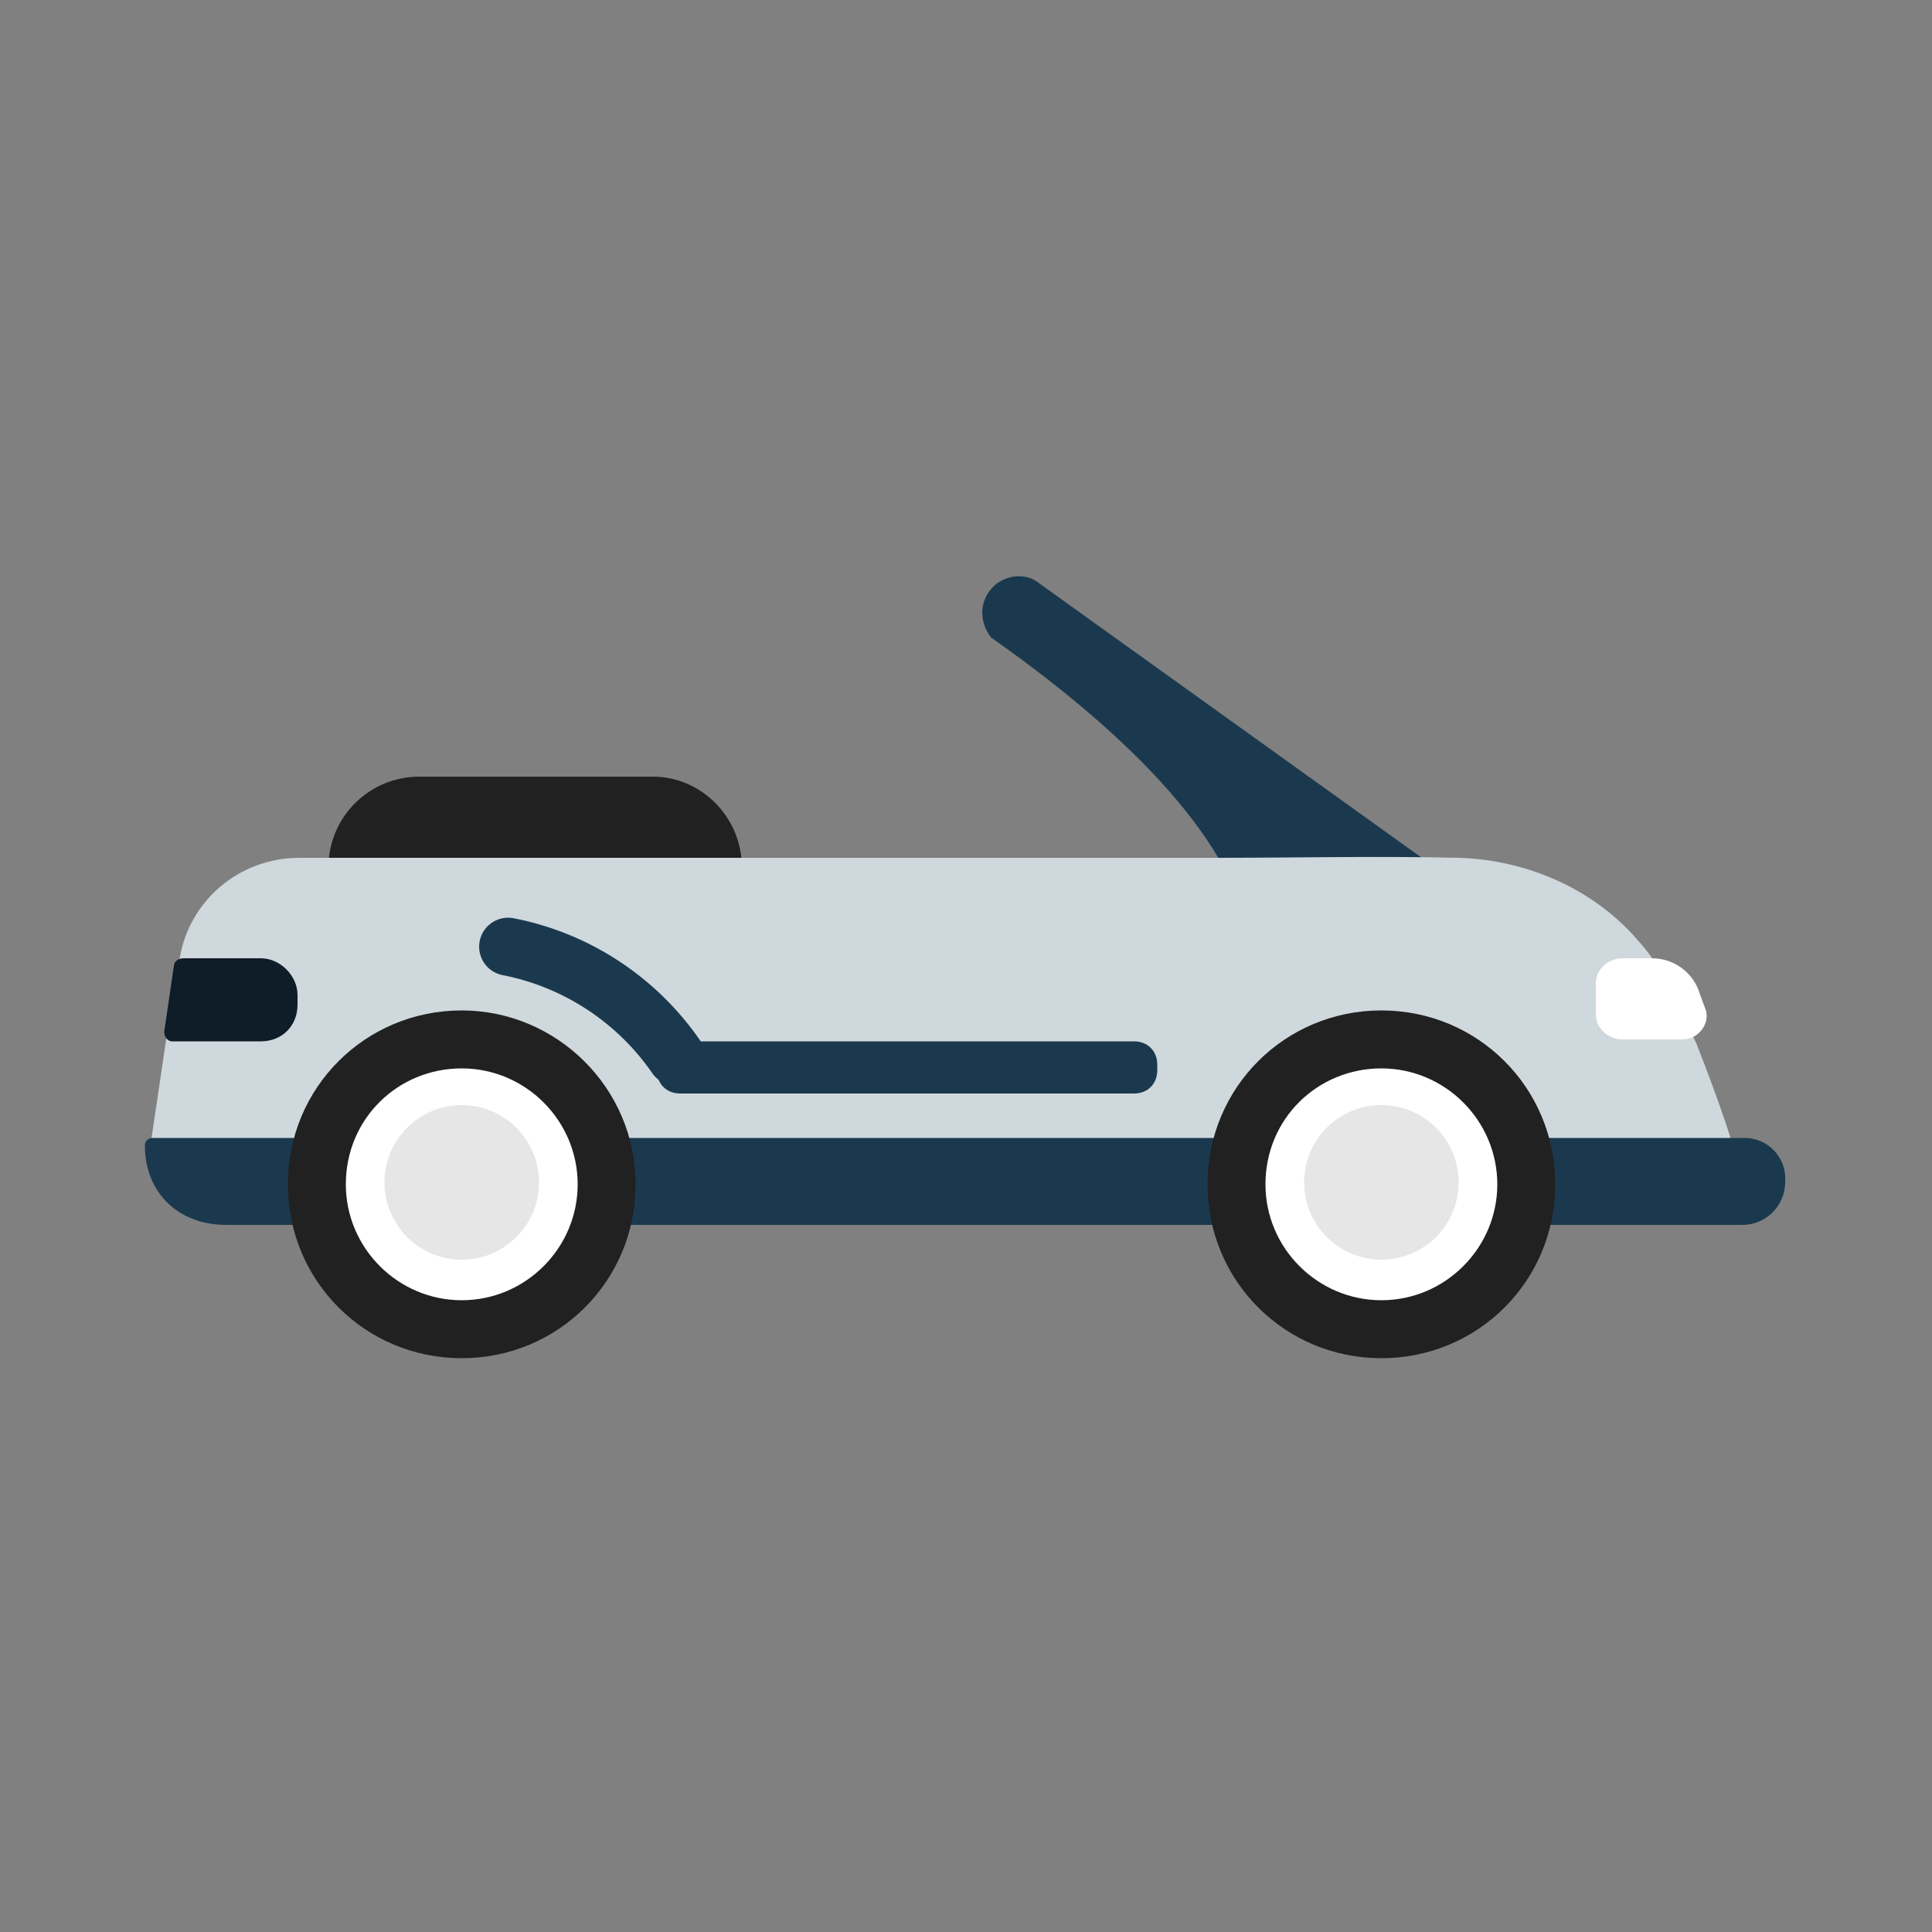 <?xml version="1.0" encoding="utf-8"?><svg xml:space="preserve" viewBox="0 0 100 100" y="0" x="0" xmlns="http://www.w3.org/2000/svg" id="圖層_1" version="1.1" width="128px" height="128px" xmlns:xlink="http://www.w3.org/1999/xlink" style="width:100%;height:100%;background-size:initial;background-repeat-y:initial;background-repeat-x:initial;background-position-y:initial;background-position-x:initial;background-origin:initial;background-image:initial;background-color:rgb(241, 242, 243);background-clip:initial;background-attachment:initial;animation-play-state:paused" ><rect x="0" y="0" width="100" height="100" fill="#808080" stroke="none"/><g class="ldl-scale" style="transform-origin:50% 50%;transform:rotate(0deg) scale(1, 1);animation-play-state:paused" ><path fill="#e15b64" d="M76.8 46.7l-12.1 2.2c-.5-4.5-5-10-13.4-15.9-.7-.9-.6-2.1.3-2.8.7-.5 1.6-.5 2.2 0l23 16.5z" style="fill:rgb(27, 57, 78);animation-play-state:paused" ></path>
<path fill="#333" d="M38.4 44.9H17c0-2.6 2.1-4.7 4.7-4.7h12.1c2.5 0 4.6 2.1 4.6 4.7z" style="fill:rgb(33, 33, 33);animation-play-state:paused" ></path>
<path fill="#f47e60" d="M87.8 54c-.2-.4-.3-.7-.5-1.1-.7-1.5-1.4-3-2.5-4.2-2.3-2.7-5.8-4.2-9.3-4.3-4.2-.1-8.4 0-12.6 0H15.5c-3.1 0-5.7 2.2-6.2 5.2 0 .1-.1.2-.1.3l-.6 3.9-.8 5.4c0 2.2 1.8 4.1 4.1 4.1H89c.7 0 1.9.2 1.6-.8-.7-2.9-1.7-5.7-2.8-8.5z" style="fill:rgb(207, 216, 220);animation-play-state:paused" ></path>
<path fill="#c33737" d="M13.5 49.6h-4c-.3 0-.5.2-.5.4l-.5 3.4c0 .3.2.5.4.5h4.6c1.1 0 1.9-.8 1.9-1.9v-.5c0-1-.9-1.9-1.9-1.9z" style="fill:rgb(14, 29, 40);animation-play-state:paused" ></path>
<path fill="#e0e0e0" d="M88 51.5c-.3-1.1-1.3-1.9-2.5-1.9H84c-.8 0-1.4.6-1.4 1.3v1.6c0 .7.6 1.3 1.4 1.3h3.1c.8 0 1.4-.8 1.2-1.5l-.3-.8z" style="fill:rgb(255, 255, 255);animation-play-state:paused" ></path>
<path fill="#e15b64" d="M90.3 58.9H7.9s-.4 0-.4.4c0 2.4 1.7 4.1 4.2 4.1h78.5c1.2 0 2.2-1 2.2-2.2.1-1.3-.9-2.3-2.1-2.3z" style="fill:rgb(27, 57, 78);animation-play-state:paused" ></path>
<g style="animation-play-state:paused" ><circle fill="#fff" r="7.5" cy="61.2" cx="23.9" style="fill:rgb(255, 255, 255);animation-play-state:paused" ></circle>
<path fill="#333" d="M23.9 55.3c3.3 0 6 2.7 6 6s-2.7 6-6 6-6-2.7-6-6c0-3.4 2.7-6 6-6m0-3c-5 0-9 4-9 9s4 9 9 9 9-4 9-9-4.1-9-9-9z" style="fill:rgb(33, 33, 33);animation-play-state:paused" ></path></g>
<path stroke-miterlimit="10" stroke-linecap="round" stroke-width="3" stroke="#e15b64" fill="#fff" d="M26.3 49c3.6.7 6.7 2.8 8.7 5.7" style="stroke:rgb(27, 57, 78);fill:rgb(255, 255, 255);animation-play-state:paused" ></path>
<g style="animation-play-state:paused" ><circle fill="#e6e6e6" r="4" cy="61.2" cx="23.9" style="fill:rgb(230, 230, 230);animation-play-state:paused" ></circle></g>
<g style="animation-play-state:paused" ><circle fill="#fff" r="7.5" cy="61.2" cx="71.5" style="fill:rgb(255, 255, 255);animation-play-state:paused" ></circle>
<path fill="#333" d="M71.5 55.3c3.3 0 6 2.7 6 6s-2.7 6-6 6-6-2.7-6-6c0-3.4 2.7-6 6-6m0-3c-5 0-9 4-9 9s4 9 9 9 9-4 9-9-4-9-9-9z" style="fill:rgb(33, 33, 33);animation-play-state:paused" ></path></g>
<g style="animation-play-state:paused" ><circle fill="#e6e6e6" r="4" cy="61.2" cx="71.5" style="fill:rgb(230, 230, 230);animation-play-state:paused" ></circle></g>
<path fill="#e15b64" d="M58.7 56.6H35.2c-.7 0-1.2-.5-1.2-1.2v-.3c0-.7.5-1.2 1.2-1.2h23.5c.7 0 1.2.5 1.2 1.2v.3c0 .7-.5 1.2-1.2 1.2z" style="fill:rgb(27, 57, 78);animation-play-state:paused" ></path>
</g><!-- generated by https://loading.io/ --></svg>